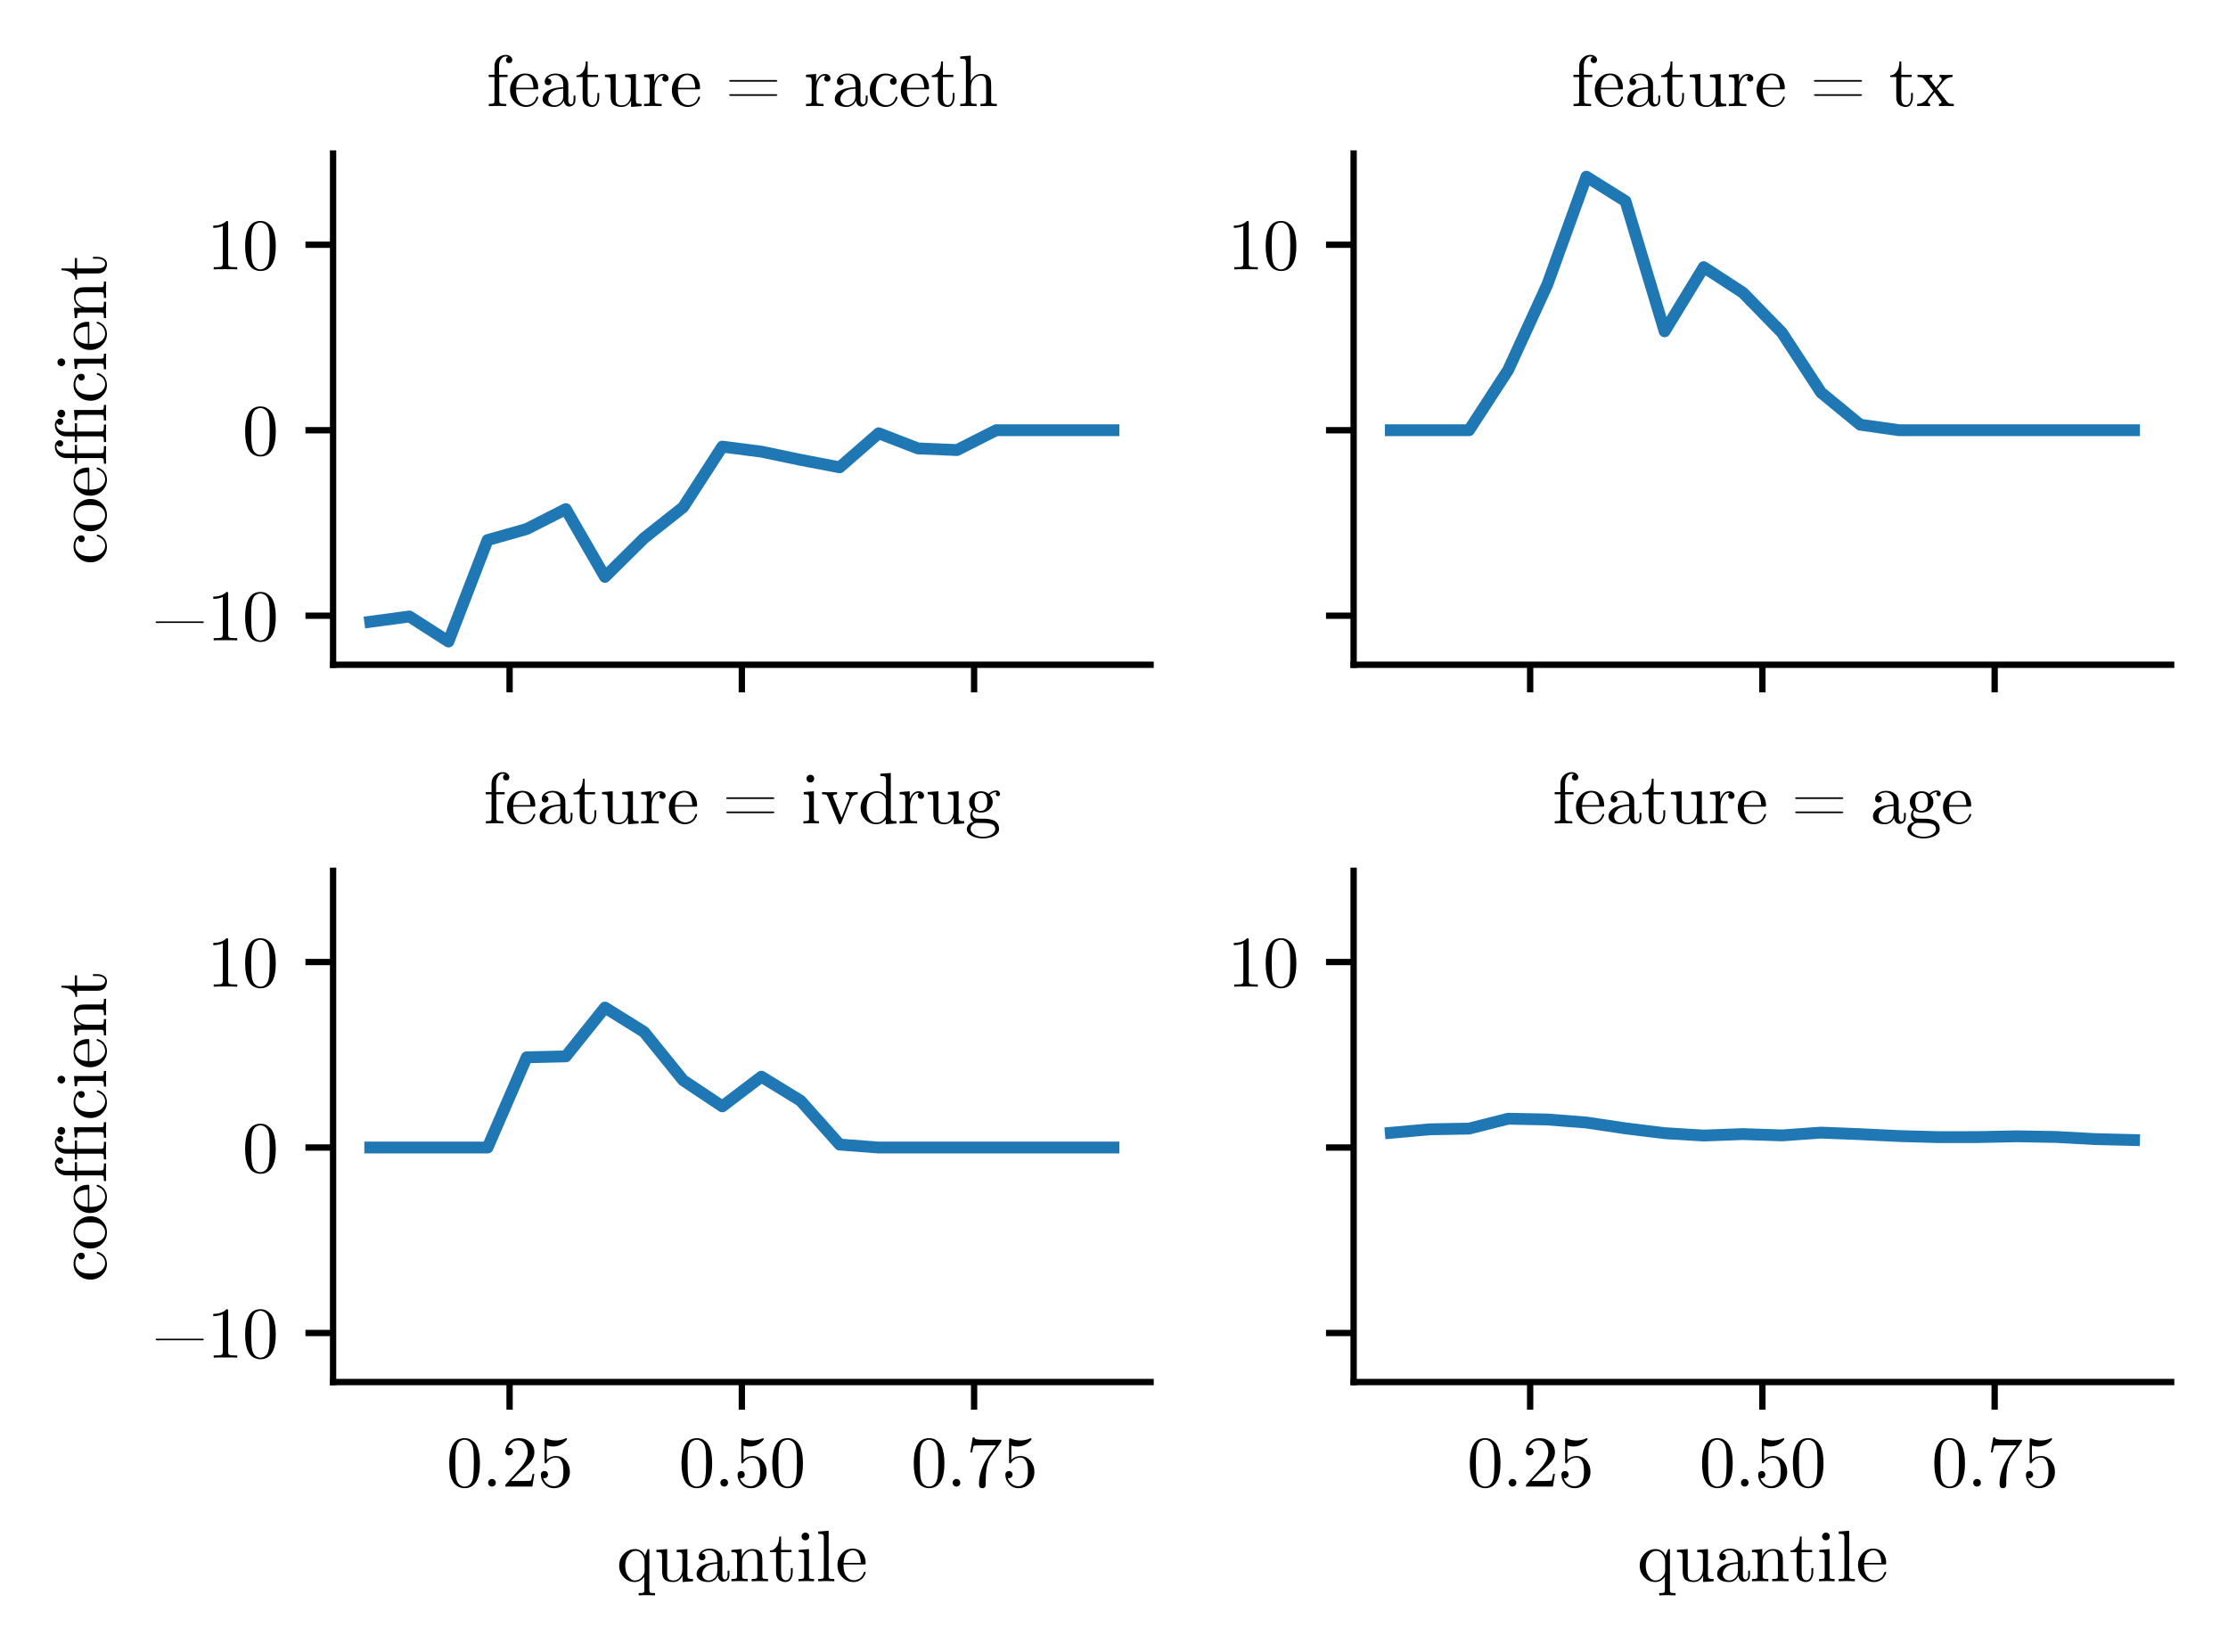 <?xml version="1.0" encoding="utf-8" standalone="no"?>
<!DOCTYPE svg PUBLIC "-//W3C//DTD SVG 1.1//EN"
  "http://www.w3.org/Graphics/SVG/1.1/DTD/svg11.dtd">
<svg xmlns:xlink="http://www.w3.org/1999/xlink" width="282.25pt" height="209.298pt" viewBox="0 0 282.25 209.298" xmlns="http://www.w3.org/2000/svg" version="1.1">
 <defs>
  <style type="text/css">*{stroke-linejoin: round; stroke-linecap: butt}</style>
 </defs>
 <g id="figure_1">
  <g id="patch_1">
   <path d="M 0 209.298 
L 282.25 209.298 
L 282.25 0 
L 0 0 
L 0 209.298 
z
" style="fill: none"/>
  </g>
  <g id="axes_1">
   <g id="patch_2">
    <path d="M 42.195 84.227 
L 145.762 84.227 
L 145.762 19.447 
L 42.195 19.447 
L 42.195 84.227 
z
" style="fill: none"/>
   </g>
   <g id="FillBetweenPolyCollection_1"/>
   <g id="matplotlib.axis_1">
    <g id="xtick_1">
     <g id="line2d_1">
      <defs>
       <path id="md7655903cc" d="M 0 0 
L 0 3.5 
" style="stroke: #000000; stroke-width: 0.8"/>
      </defs>
      <g>
       <use xlink:href="#md7655903cc" x="64.556" y="84.227" style="stroke: #000000; stroke-width: 0.8"/>
      </g>
     </g>
    </g>
    <g id="xtick_2">
     <g id="line2d_2">
      <g>
       <use xlink:href="#md7655903cc" x="93.979" y="84.227" style="stroke: #000000; stroke-width: 0.8"/>
      </g>
     </g>
    </g>
    <g id="xtick_3">
     <g id="line2d_3">
      <g>
       <use xlink:href="#md7655903cc" x="123.401" y="84.227" style="stroke: #000000; stroke-width: 0.8"/>
      </g>
     </g>
    </g>
   </g>
   <g id="matplotlib.axis_2">
    <g id="ytick_1">
     <g id="line2d_4">
      <defs>
       <path id="m4dc20c3517" d="M 0 0 
L -3.5 0 
" style="stroke: #000000; stroke-width: 0.8"/>
      </defs>
      <g>
       <use xlink:href="#m4dc20c3517" x="42.195" y="78.014" style="stroke: #000000; stroke-width: 0.8"/>
      </g>
     </g>
     <g id="text_1">
      <!-- −10 -->
      <g transform="translate(19.193 81.138) scale(0.09 -0.09)">
       <defs>
        <path id="CMUSerif-Roman-2212" d="M 365 1594 
Q 365 1670 493 1670 
L 4416 1670 
Q 4422 1670 4451 1670 
Q 4480 1670 4489 1670 
Q 4499 1670 4521 1670 
Q 4544 1670 4553 1664 
Q 4563 1658 4576 1651 
Q 4589 1645 4595 1632 
Q 4602 1619 4602 1600 
Q 4602 1523 4435 1523 
L 4422 1523 
Q 4403 1523 4368 1526 
Q 4333 1530 4314 1530 
L 710 1530 
Q 685 1530 637 1526 
Q 589 1523 563 1523 
L 531 1523 
Q 365 1523 365 1594 
z
" transform="scale(0.016)"/>
        <path id="CMUSerif-Roman-31" d="M 570 3654 
L 570 3853 
Q 1338 3853 1734 4262 
Q 1843 4262 1862 4236 
Q 1882 4211 1882 4096 
L 1882 506 
Q 1882 314 1974 256 
Q 2067 198 2477 198 
L 2682 198 
L 2682 0 
Q 2458 19 1645 19 
Q 832 19 608 0 
L 608 198 
L 813 198 
Q 1216 198 1312 256 
Q 1408 314 1408 506 
L 1408 3821 
Q 1075 3654 570 3654 
z
" transform="scale(0.016)"/>
        <path id="CMUSerif-Roman-30" d="M 250 2048 
Q 250 2989 486 3501 
Q 819 4262 1600 4262 
Q 1766 4262 1939 4217 
Q 2112 4173 2333 4000 
Q 2554 3827 2688 3546 
Q 2944 3002 2944 2048 
Q 2944 1114 2707 602 
Q 2362 -141 1594 -141 
Q 1306 -141 1014 6 
Q 723 154 538 506 
Q 250 1037 250 2048 
z
M 781 2125 
Q 781 1158 851 774 
Q 928 358 1142 179 
Q 1357 0 1594 0 
Q 1850 0 2064 192 
Q 2278 384 2342 800 
Q 2413 1210 2413 2125 
Q 2413 3014 2349 3373 
Q 2266 3789 2042 3955 
Q 1818 4122 1594 4122 
Q 1510 4122 1420 4096 
Q 1331 4070 1203 4000 
Q 1075 3930 976 3750 
Q 877 3571 832 3302 
Q 781 2957 781 2125 
z
" transform="scale(0.016)"/>
       </defs>
       <use xlink:href="#CMUSerif-Roman-2212"/>
       <use xlink:href="#CMUSerif-Roman-31" transform="translate(77.8 0)"/>
       <use xlink:href="#CMUSerif-Roman-30" transform="translate(127.8 0)"/>
      </g>
     </g>
    </g>
    <g id="ytick_2">
     <g id="line2d_5">
      <g>
       <use xlink:href="#m4dc20c3517" x="42.195" y="54.512" style="stroke: #000000; stroke-width: 0.8"/>
      </g>
     </g>
     <g id="text_2">
      <!-- 0 -->
      <g transform="translate(30.695 57.636) scale(0.09 -0.09)">
       <use xlink:href="#CMUSerif-Roman-30"/>
      </g>
     </g>
    </g>
    <g id="ytick_3">
     <g id="line2d_6">
      <g>
       <use xlink:href="#m4dc20c3517" x="42.195" y="31.01" style="stroke: #000000; stroke-width: 0.8"/>
      </g>
     </g>
     <g id="text_3">
      <!-- 10 -->
      <g transform="translate(26.195 34.133) scale(0.09 -0.09)">
       <use xlink:href="#CMUSerif-Roman-31"/>
       <use xlink:href="#CMUSerif-Roman-30" transform="translate(50 0)"/>
      </g>
     </g>
    </g>
    <g id="text_4">
     <!-- coefficient -->
     <g transform="translate(13.447 71.561) rotate(-90) scale(0.09 -0.09)">
      <defs>
       <path id="CMUSerif-Roman-63" d="M 624 352 
Q 218 774 218 1382 
Q 218 1990 618 2428 
Q 1018 2867 1606 2867 
Q 1997 2867 2291 2681 
Q 2586 2496 2586 2182 
Q 2586 2042 2502 1962 
Q 2419 1882 2291 1882 
Q 2157 1882 2077 1965 
Q 1997 2048 1997 2176 
Q 1997 2234 2016 2288 
Q 2035 2342 2105 2403 
Q 2176 2464 2298 2470 
Q 2067 2707 1613 2707 
Q 1286 2707 1017 2400 
Q 749 2093 749 1395 
Q 749 1030 838 761 
Q 928 493 1075 355 
Q 1222 218 1366 154 
Q 1510 90 1651 90 
Q 2278 90 2490 762 
Q 2509 826 2573 826 
Q 2656 826 2656 762 
Q 2656 730 2630 650 
Q 2605 570 2528 442 
Q 2451 314 2339 202 
Q 2227 90 2032 10 
Q 1837 -70 1594 -70 
Q 1030 -70 624 352 
z
" transform="scale(0.016)"/>
       <path id="CMUSerif-Roman-6f" d="M 601 346 
Q 179 762 179 1370 
Q 179 1978 592 2422 
Q 1005 2867 1600 2867 
Q 2182 2867 2598 2425 
Q 3014 1984 3014 1370 
Q 3014 768 2595 349 
Q 2176 -70 1594 -70 
Q 1024 -70 601 346 
z
M 710 1421 
Q 710 800 870 518 
Q 1120 90 1600 90 
Q 1837 90 2035 218 
Q 2234 346 2342 563 
Q 2483 845 2483 1421 
Q 2483 2035 2317 2310 
Q 2067 2726 1594 2726 
Q 1389 2726 1187 2617 
Q 986 2509 864 2298 
Q 710 2016 710 1421 
z
" transform="scale(0.016)"/>
       <path id="CMUSerif-Roman-65" d="M 179 1408 
Q 179 2010 566 2438 
Q 954 2867 1510 2867 
Q 2074 2867 2365 2502 
Q 2656 2138 2656 1613 
Q 2656 1517 2630 1497 
Q 2605 1478 2496 1478 
L 710 1478 
Q 710 826 902 518 
Q 1171 90 1626 90 
Q 1690 90 1763 102 
Q 1837 115 1990 169 
Q 2144 224 2278 371 
Q 2413 518 2490 749 
Q 2509 838 2573 838 
Q 2656 838 2656 762 
Q 2656 704 2595 579 
Q 2534 454 2419 304 
Q 2304 154 2080 42 
Q 1856 -70 1587 -70 
Q 1024 -70 601 355 
Q 179 781 179 1408 
z
M 717 1613 
L 2234 1613 
Q 2234 1747 2211 1897 
Q 2189 2048 2121 2256 
Q 2054 2464 1897 2595 
Q 1741 2726 1510 2726 
Q 1408 2726 1296 2681 
Q 1184 2637 1049 2531 
Q 915 2426 822 2186 
Q 730 1946 717 1613 
z
" transform="scale(0.016)"/>
       <path id="CMUSerif-Roman-66" d="M 211 2560 
L 211 2758 
L 717 2758 
L 717 3494 
Q 717 3968 1024 4240 
Q 1331 4512 1709 4512 
Q 1958 4512 2121 4377 
Q 2285 4243 2285 4064 
Q 2285 3942 2211 3862 
Q 2138 3782 2003 3782 
Q 1875 3782 1801 3862 
Q 1728 3942 1728 4058 
Q 1728 4262 1920 4326 
Q 1824 4371 1709 4371 
Q 1478 4371 1299 4134 
Q 1120 3898 1120 3501 
L 1120 2758 
L 1869 2758 
L 1869 2560 
L 1139 2560 
L 1139 499 
Q 1139 314 1216 256 
Q 1293 198 1626 198 
L 1760 198 
L 1760 0 
Q 1504 19 947 19 
Q 870 19 748 16 
Q 627 13 467 6 
Q 307 0 218 0 
L 218 198 
Q 557 198 637 240 
Q 717 282 717 486 
L 717 2560 
L 211 2560 
z
" transform="scale(0.016)"/>
       <path id="CMUSerif-Roman-69" d="M 211 0 
L 211 198 
Q 550 198 630 240 
Q 710 282 710 486 
L 710 2208 
Q 710 2445 630 2502 
Q 550 2560 237 2560 
L 237 2758 
L 1133 2829 
L 1133 480 
Q 1133 288 1200 243 
Q 1267 198 1581 198 
L 1581 0 
Q 928 19 915 19 
Q 826 19 211 0 
z
M 480 3942 
Q 480 4070 579 4176 
Q 678 4282 819 4282 
Q 960 4282 1059 4186 
Q 1158 4090 1158 3942 
Q 1158 3795 1059 3699 
Q 960 3603 819 3603 
Q 672 3603 576 3705 
Q 480 3808 480 3942 
z
" transform="scale(0.016)"/>
       <path id="CMUSerif-Roman-6e" d="M 205 0 
L 205 198 
Q 544 198 624 240 
Q 704 282 704 486 
L 704 2202 
Q 704 2438 621 2499 
Q 538 2560 205 2560 
L 205 2758 
L 1107 2829 
L 1107 2157 
Q 1408 2829 2054 2829 
Q 2534 2829 2726 2592 
Q 2867 2432 2896 2253 
Q 2925 2074 2925 1613 
L 2925 390 
Q 2931 256 3033 227 
Q 3136 198 3424 198 
L 3424 0 
Q 2771 19 2707 19 
Q 2656 19 1984 0 
L 1984 198 
Q 2323 198 2403 240 
Q 2483 282 2483 486 
L 2483 1978 
Q 2483 2304 2384 2496 
Q 2285 2688 2010 2688 
Q 1677 2688 1411 2409 
Q 1146 2131 1146 1664 
L 1146 486 
Q 1146 282 1226 240 
Q 1306 198 1645 198 
L 1645 0 
Q 992 19 928 19 
Q 877 19 205 0 
z
" transform="scale(0.016)"/>
       <path id="CMUSerif-Roman-74" d="M 122 2560 
L 122 2701 
Q 416 2714 611 2922 
Q 806 3130 873 3386 
Q 941 3642 947 3936 
L 1107 3936 
L 1107 2758 
L 2022 2758 
L 2022 2560 
L 1107 2560 
L 1107 781 
Q 1107 90 1536 90 
Q 1722 90 1843 278 
Q 1965 467 1965 806 
L 1965 1158 
L 2125 1158 
L 2125 794 
Q 2125 448 1965 189 
Q 1805 -70 1491 -70 
Q 1376 -70 1261 -41 
Q 1146 -13 998 64 
Q 851 141 758 329 
Q 666 518 666 794 
L 666 2560 
L 122 2560 
z
" transform="scale(0.016)"/>
      </defs>
      <use xlink:href="#CMUSerif-Roman-63"/>
      <use xlink:href="#CMUSerif-Roman-6f" transform="translate(44.4 0)"/>
      <use xlink:href="#CMUSerif-Roman-65" transform="translate(94.4 0)"/>
      <use xlink:href="#CMUSerif-Roman-66" transform="translate(138.8 0)"/>
      <use xlink:href="#CMUSerif-Roman-66" transform="translate(169.3 0)"/>
      <use xlink:href="#CMUSerif-Roman-69" transform="translate(199.8 0)"/>
      <use xlink:href="#CMUSerif-Roman-63" transform="translate(227.5 0)"/>
      <use xlink:href="#CMUSerif-Roman-69" transform="translate(271.9 0)"/>
      <use xlink:href="#CMUSerif-Roman-65" transform="translate(299.6 0)"/>
      <use xlink:href="#CMUSerif-Roman-6e" transform="translate(344 0)"/>
      <use xlink:href="#CMUSerif-Roman-74" transform="translate(399.5 0)"/>
     </g>
    </g>
   </g>
   <g id="line2d_7">
    <path d="M 46.902 78.779 
L 51.858 78.11 
L 56.813 81.282 
L 61.769 68.431 
L 66.724 67.026 
L 71.679 64.503 
L 76.635 73.092 
L 81.59 68.186 
L 86.546 64.265 
L 91.501 56.59 
L 96.456 57.226 
L 101.412 58.262 
L 106.367 59.212 
L 111.322 54.897 
L 116.278 56.814 
L 121.233 57.026 
L 126.189 54.512 
L 131.144 54.512 
L 136.099 54.512 
L 141.055 54.512 
" clip-path="url(#pe1aa6472c2)" style="fill: none; stroke: #1f77b4; stroke-width: 1.5; stroke-linecap: square"/>
   </g>
   <g id="patch_3">
    <path d="M 42.195 84.227 
L 42.195 19.447 
" style="fill: none; stroke: #000000; stroke-width: 0.8; stroke-linejoin: miter; stroke-linecap: square"/>
   </g>
   <g id="patch_4">
    <path d="M 42.195 84.227 
L 145.762 84.227 
" style="fill: none; stroke: #000000; stroke-width: 0.8; stroke-linejoin: miter; stroke-linecap: square"/>
   </g>
   <g id="text_5">
    <!-- feature = raceth -->
    <g transform="translate(61.61 13.447) scale(0.09 -0.09)">
     <defs>
      <path id="CMUSerif-Roman-61" d="M 269 608 
Q 269 1152 909 1440 
Q 1293 1626 2086 1670 
L 2086 1907 
Q 2086 2304 1878 2515 
Q 1670 2726 1408 2726 
Q 941 2726 717 2432 
Q 909 2426 976 2330 
Q 1043 2234 1043 2138 
Q 1043 2010 963 1926 
Q 883 1843 749 1843 
Q 621 1843 537 1923 
Q 454 2003 454 2144 
Q 454 2458 736 2662 
Q 1018 2867 1421 2867 
Q 1946 2867 2298 2515 
Q 2406 2406 2460 2265 
Q 2515 2125 2521 2032 
Q 2528 1939 2528 1760 
L 2528 480 
Q 2528 442 2541 381 
Q 2554 320 2611 240 
Q 2669 160 2765 160 
Q 2995 160 2995 570 
L 2995 928 
L 3155 928 
L 3155 570 
Q 3155 230 2976 96 
Q 2797 -38 2630 -38 
Q 2419 -38 2284 118 
Q 2150 275 2131 486 
Q 2035 243 1814 86 
Q 1594 -70 1293 -70 
Q 1062 -70 844 -12 
Q 627 45 448 205 
Q 269 365 269 608 
z
M 762 614 
Q 762 378 931 224 
Q 1101 70 1338 70 
Q 1606 70 1846 278 
Q 2086 486 2086 896 
L 2086 1536 
Q 1376 1510 1069 1228 
Q 762 947 762 614 
z
" transform="scale(0.016)"/>
      <path id="CMUSerif-Roman-75" d="M 205 2560 
L 205 2758 
L 1146 2829 
L 1146 704 
Q 1146 550 1158 460 
Q 1171 371 1222 268 
Q 1274 166 1395 118 
Q 1517 70 1709 70 
Q 2054 70 2268 355 
Q 2483 640 2483 1062 
L 2483 2202 
Q 2483 2438 2400 2499 
Q 2317 2560 1984 2560 
L 1984 2758 
L 2925 2829 
L 2925 557 
Q 2925 320 3008 259 
Q 3091 198 3424 198 
L 3424 0 
L 2502 -70 
L 2502 506 
Q 2234 -70 1677 -70 
Q 1395 -70 1203 0 
Q 1011 70 915 160 
Q 819 250 768 422 
Q 717 595 710 700 
Q 704 806 704 1011 
L 704 1971 
Q 704 2406 640 2483 
Q 576 2560 205 2560 
z
" transform="scale(0.016)"/>
      <path id="CMUSerif-Roman-72" d="M 179 0 
L 179 198 
Q 518 198 598 240 
Q 678 282 678 486 
L 678 2202 
Q 678 2438 595 2499 
Q 512 2560 179 2560 
L 179 2758 
L 1069 2829 
L 1069 2125 
Q 1158 2400 1350 2614 
Q 1542 2829 1856 2829 
Q 2061 2829 2195 2713 
Q 2330 2598 2330 2438 
Q 2330 2298 2243 2227 
Q 2157 2157 2054 2157 
Q 1939 2157 1859 2230 
Q 1779 2304 1779 2432 
Q 1779 2509 1814 2569 
Q 1850 2630 1878 2652 
Q 1907 2675 1926 2682 
Q 1914 2688 1856 2688 
Q 1504 2688 1302 2336 
Q 1101 1984 1101 1485 
L 1101 499 
Q 1101 314 1177 256 
Q 1254 198 1587 198 
L 1722 198 
L 1722 0 
Q 1466 19 909 19 
Q 832 19 710 16 
Q 589 13 429 6 
Q 269 0 179 0 
z
" transform="scale(0.016)"/>
      <path id="CMUSerif-Roman-20" transform="scale(0.016)"/>
      <path id="CMUSerif-Roman-3d" d="M 365 973 
Q 371 1050 493 1050 
L 4416 1050 
Q 4602 1050 4602 979 
Q 4602 902 4429 902 
L 538 902 
Q 365 902 365 973 
z
M 365 2221 
Q 365 2298 499 2298 
L 4410 2298 
Q 4602 2298 4602 2221 
Q 4602 2150 4442 2150 
L 493 2150 
Q 365 2150 365 2221 
z
" transform="scale(0.016)"/>
      <path id="CMUSerif-Roman-68" d="M 205 0 
L 205 198 
Q 544 198 624 240 
Q 704 282 704 486 
L 704 3814 
Q 704 4051 621 4112 
Q 538 4173 205 4173 
L 205 4371 
L 1126 4442 
L 1126 2214 
L 1133 2214 
Q 1235 2445 1465 2637 
Q 1696 2829 2054 2829 
Q 2534 2829 2726 2592 
Q 2867 2432 2896 2253 
Q 2925 2074 2925 1613 
L 2925 390 
Q 2931 256 3033 227 
Q 3136 198 3424 198 
L 3424 0 
Q 2771 19 2707 19 
Q 2656 19 1984 0 
L 1984 198 
Q 2323 198 2403 240 
Q 2483 282 2483 486 
L 2483 1978 
Q 2483 2304 2384 2496 
Q 2285 2688 2010 2688 
Q 1677 2688 1411 2409 
Q 1146 2131 1146 1664 
L 1146 486 
Q 1146 282 1226 240 
Q 1306 198 1645 198 
L 1645 0 
Q 992 19 928 19 
Q 877 19 205 0 
z
" transform="scale(0.016)"/>
     </defs>
     <use xlink:href="#CMUSerif-Roman-66"/>
     <use xlink:href="#CMUSerif-Roman-65" transform="translate(30.5 0)"/>
     <use xlink:href="#CMUSerif-Roman-61" transform="translate(74.9 0)"/>
     <use xlink:href="#CMUSerif-Roman-74" transform="translate(124.9 0)"/>
     <use xlink:href="#CMUSerif-Roman-75" transform="translate(163.7 0)"/>
     <use xlink:href="#CMUSerif-Roman-72" transform="translate(219.2 0)"/>
     <use xlink:href="#CMUSerif-Roman-65" transform="translate(258.3 0)"/>
     <use xlink:href="#CMUSerif-Roman-20" transform="translate(302.7 0)"/>
     <use xlink:href="#CMUSerif-Roman-3d" transform="translate(336 0)"/>
     <use xlink:href="#CMUSerif-Roman-20" transform="translate(413.8 0)"/>
     <use xlink:href="#CMUSerif-Roman-72" transform="translate(447.1 0)"/>
     <use xlink:href="#CMUSerif-Roman-61" transform="translate(486.2 0)"/>
     <use xlink:href="#CMUSerif-Roman-63" transform="translate(536.2 0)"/>
     <use xlink:href="#CMUSerif-Roman-65" transform="translate(580.6 0)"/>
     <use xlink:href="#CMUSerif-Roman-74" transform="translate(625 0)"/>
     <use xlink:href="#CMUSerif-Roman-68" transform="translate(663.8 0)"/>
    </g>
   </g>
  </g>
  <g id="axes_2">
   <g id="patch_5">
    <path d="M 171.482 84.227 
L 275.05 84.227 
L 275.05 19.447 
L 171.482 19.447 
L 171.482 84.227 
z
" style="fill: none"/>
   </g>
   <g id="FillBetweenPolyCollection_2"/>
   <g id="matplotlib.axis_3">
    <g id="xtick_4">
     <g id="line2d_8">
      <g>
       <use xlink:href="#md7655903cc" x="193.844" y="84.227" style="stroke: #000000; stroke-width: 0.8"/>
      </g>
     </g>
    </g>
    <g id="xtick_5">
     <g id="line2d_9">
      <g>
       <use xlink:href="#md7655903cc" x="223.266" y="84.227" style="stroke: #000000; stroke-width: 0.8"/>
      </g>
     </g>
    </g>
    <g id="xtick_6">
     <g id="line2d_10">
      <g>
       <use xlink:href="#md7655903cc" x="252.689" y="84.227" style="stroke: #000000; stroke-width: 0.8"/>
      </g>
     </g>
    </g>
   </g>
   <g id="matplotlib.axis_4">
    <g id="ytick_4">
     <g id="line2d_11">
      <g>
       <use xlink:href="#m4dc20c3517" x="171.482" y="78.014" style="stroke: #000000; stroke-width: 0.8"/>
      </g>
     </g>
    </g>
    <g id="ytick_5">
     <g id="line2d_12">
      <g>
       <use xlink:href="#m4dc20c3517" x="171.482" y="54.512" style="stroke: #000000; stroke-width: 0.8"/>
      </g>
     </g>
    </g>
    <g id="ytick_6">
     <g id="line2d_13">
      <g>
       <use xlink:href="#m4dc20c3517" x="171.482" y="31.01" style="stroke: #000000; stroke-width: 0.8"/>
      </g>
     </g>
     <g id="text_6">
      <!-- 10 -->
      <g transform="translate(155.482 34.133) scale(0.09 -0.09)">
       <use xlink:href="#CMUSerif-Roman-31"/>
       <use xlink:href="#CMUSerif-Roman-30" transform="translate(50 0)"/>
      </g>
     </g>
    </g>
   </g>
   <g id="line2d_14">
    <path d="M 176.19 54.512 
L 181.145 54.512 
L 186.101 54.512 
L 191.056 46.887 
L 196.011 36.078 
L 200.967 22.391 
L 205.922 25.491 
L 210.878 41.979 
L 215.833 33.85 
L 220.788 37.076 
L 225.744 42.155 
L 230.699 49.735 
L 235.655 53.81 
L 240.61 54.512 
L 245.565 54.512 
L 250.521 54.512 
L 255.476 54.512 
L 260.431 54.512 
L 265.387 54.512 
L 270.342 54.512 
" clip-path="url(#pd978c20bef)" style="fill: none; stroke: #1f77b4; stroke-width: 1.5; stroke-linecap: square"/>
   </g>
   <g id="patch_6">
    <path d="M 171.482 84.227 
L 171.482 19.447 
" style="fill: none; stroke: #000000; stroke-width: 0.8; stroke-linejoin: miter; stroke-linecap: square"/>
   </g>
   <g id="patch_7">
    <path d="M 171.482 84.227 
L 275.05 84.227 
" style="fill: none; stroke: #000000; stroke-width: 0.8; stroke-linejoin: miter; stroke-linecap: square"/>
   </g>
   <g id="text_7">
    <!-- feature = tx -->
    <g transform="translate(199.029 13.447) scale(0.09 -0.09)">
     <defs>
      <path id="CMUSerif-Roman-78" d="M 77 0 
L 77 198 
Q 576 198 896 582 
Q 896 582 1498 1344 
L 864 2170 
Q 640 2458 541 2509 
Q 442 2560 109 2560 
L 109 2758 
Q 371 2739 717 2739 
Q 909 2739 1408 2758 
L 1408 2560 
Q 1184 2547 1184 2400 
Q 1184 2349 1242 2285 
L 1741 1638 
L 2138 2138 
Q 2234 2253 2234 2362 
Q 2234 2541 2048 2560 
L 2048 2758 
Q 2298 2739 2662 2739 
Q 2938 2739 3187 2758 
L 3187 2560 
Q 2701 2547 2426 2227 
Q 2304 2093 1837 1504 
L 2694 397 
Q 2797 262 2912 230 
Q 3027 198 3302 198 
L 3302 0 
Q 3014 19 2688 19 
Q 2573 19 1997 0 
L 1997 198 
Q 2112 205 2169 256 
Q 2227 307 2227 358 
Q 2227 384 2093 570 
L 1606 1210 
Q 1120 634 1056 499 
Q 1030 442 1030 397 
Q 1030 224 1216 198 
L 1216 0 
Q 755 19 608 19 
Q 326 19 77 0 
z
" transform="scale(0.016)"/>
     </defs>
     <use xlink:href="#CMUSerif-Roman-66"/>
     <use xlink:href="#CMUSerif-Roman-65" transform="translate(30.5 0)"/>
     <use xlink:href="#CMUSerif-Roman-61" transform="translate(74.9 0)"/>
     <use xlink:href="#CMUSerif-Roman-74" transform="translate(124.9 0)"/>
     <use xlink:href="#CMUSerif-Roman-75" transform="translate(163.7 0)"/>
     <use xlink:href="#CMUSerif-Roman-72" transform="translate(219.2 0)"/>
     <use xlink:href="#CMUSerif-Roman-65" transform="translate(258.3 0)"/>
     <use xlink:href="#CMUSerif-Roman-20" transform="translate(302.7 0)"/>
     <use xlink:href="#CMUSerif-Roman-3d" transform="translate(336 0)"/>
     <use xlink:href="#CMUSerif-Roman-20" transform="translate(413.8 0)"/>
     <use xlink:href="#CMUSerif-Roman-74" transform="translate(447.1 0)"/>
     <use xlink:href="#CMUSerif-Roman-78" transform="translate(485.9 0)"/>
    </g>
   </g>
  </g>
  <g id="axes_3">
   <g id="patch_8">
    <path d="M 42.195 175.112 
L 145.762 175.112 
L 145.762 110.332 
L 42.195 110.332 
L 42.195 175.112 
z
" style="fill: none"/>
   </g>
   <g id="FillBetweenPolyCollection_3"/>
   <g id="matplotlib.axis_5">
    <g id="xtick_7">
     <g id="line2d_15">
      <g>
       <use xlink:href="#md7655903cc" x="64.556" y="175.112" style="stroke: #000000; stroke-width: 0.8"/>
      </g>
     </g>
     <g id="text_8">
      <!-- 0.25 -->
      <g transform="translate(56.555 188.358) scale(0.09 -0.09)">
       <defs>
        <path id="CMUSerif-Roman-2e" d="M 640 102 
Q 544 205 544 339 
Q 544 474 640 573 
Q 736 672 883 672 
Q 1024 672 1120 579 
Q 1216 486 1216 339 
Q 1216 192 1113 96 
Q 1011 0 883 0 
Q 736 0 640 102 
z
" transform="scale(0.016)"/>
        <path id="CMUSerif-Roman-32" d="M 320 0 
Q 320 115 329 150 
Q 339 186 390 237 
L 1619 1606 
Q 2291 2362 2291 3021 
Q 2291 3450 2067 3757 
Q 1843 4064 1434 4064 
Q 1152 4064 915 3891 
Q 678 3718 570 3411 
Q 589 3418 653 3418 
Q 813 3418 902 3318 
Q 992 3219 992 3085 
Q 992 2912 880 2829 
Q 768 2746 659 2746 
Q 614 2746 556 2755 
Q 499 2765 409 2854 
Q 320 2944 320 3104 
Q 320 3552 659 3907 
Q 998 4262 1517 4262 
Q 2106 4262 2490 3913 
Q 2874 3565 2874 3021 
Q 2874 2829 2816 2656 
Q 2758 2483 2681 2348 
Q 2605 2214 2400 2000 
Q 2195 1786 2028 1632 
Q 1862 1478 1491 1152 
L 813 493 
L 1965 493 
Q 2528 493 2573 544 
Q 2637 634 2714 1114 
L 2874 1114 
L 2694 0 
L 320 0 
z
" transform="scale(0.016)"/>
        <path id="CMUSerif-Roman-35" d="M 320 1030 
Q 320 1222 422 1296 
Q 525 1370 634 1370 
Q 781 1370 867 1277 
Q 954 1184 954 1056 
Q 954 928 867 835 
Q 781 742 634 742 
Q 563 742 525 755 
Q 608 461 867 249 
Q 1126 38 1466 38 
Q 1894 38 2150 454 
Q 2304 723 2304 1331 
Q 2304 1869 2189 2138 
Q 2010 2547 1645 2547 
Q 1126 2547 819 2099 
Q 781 2042 736 2042 
Q 672 2042 659 2077 
Q 646 2112 646 2208 
L 646 4102 
Q 646 4256 710 4256 
Q 736 4256 787 4237 
Q 1190 4058 1638 4058 
Q 2099 4058 2509 4243 
Q 2541 4262 2560 4262 
Q 2624 4262 2624 4192 
Q 2624 4166 2573 4092 
Q 2522 4019 2413 3923 
Q 2304 3827 2163 3737 
Q 2022 3648 1817 3587 
Q 1613 3526 1389 3526 
Q 1120 3526 845 3610 
L 845 2362 
Q 1178 2688 1658 2688 
Q 2170 2688 2522 2275 
Q 2874 1862 2874 1286 
Q 2874 685 2458 272 
Q 2042 -141 1478 -141 
Q 966 -141 643 224 
Q 320 589 320 1030 
z
" transform="scale(0.016)"/>
       </defs>
       <use xlink:href="#CMUSerif-Roman-30"/>
       <use xlink:href="#CMUSerif-Roman-2e" transform="translate(50 0)"/>
       <use xlink:href="#CMUSerif-Roman-32" transform="translate(77.8 0)"/>
       <use xlink:href="#CMUSerif-Roman-35" transform="translate(127.8 0)"/>
      </g>
     </g>
    </g>
    <g id="xtick_8">
     <g id="line2d_16">
      <g>
       <use xlink:href="#md7655903cc" x="93.979" y="175.112" style="stroke: #000000; stroke-width: 0.8"/>
      </g>
     </g>
     <g id="text_9">
      <!-- 0.50 -->
      <g transform="translate(85.978 188.358) scale(0.09 -0.09)">
       <use xlink:href="#CMUSerif-Roman-30"/>
       <use xlink:href="#CMUSerif-Roman-2e" transform="translate(50 0)"/>
       <use xlink:href="#CMUSerif-Roman-35" transform="translate(77.8 0)"/>
       <use xlink:href="#CMUSerif-Roman-30" transform="translate(127.8 0)"/>
      </g>
     </g>
    </g>
    <g id="xtick_9">
     <g id="line2d_17">
      <g>
       <use xlink:href="#md7655903cc" x="123.401" y="175.112" style="stroke: #000000; stroke-width: 0.8"/>
      </g>
     </g>
     <g id="text_10">
      <!-- 0.75 -->
      <g transform="translate(115.4 188.358) scale(0.09 -0.09)">
       <defs>
        <path id="CMUSerif-Roman-37" d="M 358 3008 
L 570 4326 
L 730 4326 
Q 749 4250 781 4214 
Q 813 4179 995 4150 
Q 1178 4122 1549 4122 
L 3104 4122 
Q 3104 3974 3046 3898 
L 2182 2682 
Q 1907 2298 1786 1587 
Q 1715 1114 1715 538 
L 1715 211 
Q 1715 -141 1420 -141 
Q 1126 -141 1126 211 
Q 1126 1434 1914 2618 
Q 1997 2739 2307 3174 
Q 2618 3610 2630 3629 
L 1306 3629 
Q 723 3629 678 3590 
Q 614 3533 518 3008 
L 358 3008 
z
" transform="scale(0.016)"/>
       </defs>
       <use xlink:href="#CMUSerif-Roman-30"/>
       <use xlink:href="#CMUSerif-Roman-2e" transform="translate(50 0)"/>
       <use xlink:href="#CMUSerif-Roman-37" transform="translate(77.8 0)"/>
       <use xlink:href="#CMUSerif-Roman-35" transform="translate(127.8 0)"/>
      </g>
     </g>
    </g>
    <g id="text_11">
     <!-- quantile -->
     <g transform="translate(78.125 200.351) scale(0.09 -0.09)">
      <defs>
       <path id="CMUSerif-Roman-71" d="M 218 1376 
Q 218 1990 640 2409 
Q 1062 2829 1632 2829 
Q 1869 2829 2064 2713 
Q 2259 2598 2345 2483 
Q 2432 2368 2490 2246 
L 2733 2829 
L 2874 2829 
L 2874 -755 
Q 2874 -960 2954 -1001 
Q 3034 -1043 3373 -1043 
L 3373 -1242 
Q 2701 -1222 2650 -1222 
Q 2586 -1222 1933 -1242 
L 1933 -1043 
Q 2272 -1043 2352 -1001 
Q 2432 -960 2432 -755 
L 2432 390 
Q 2080 -70 1581 -70 
Q 1024 -70 621 355 
Q 218 781 218 1376 
z
M 749 1376 
Q 749 826 1001 448 
Q 1254 70 1606 70 
Q 1952 70 2195 333 
Q 2451 614 2451 870 
L 2451 1773 
Q 2451 2074 2236 2371 
Q 2022 2669 1670 2669 
Q 1306 2669 1027 2301 
Q 749 1933 749 1376 
z
" transform="scale(0.016)"/>
       <path id="CMUSerif-Roman-6c" d="M 211 0 
L 211 198 
Q 550 198 630 240 
Q 710 282 710 486 
L 710 3814 
Q 710 4051 627 4112 
Q 544 4173 211 4173 
L 211 4371 
L 1133 4442 
L 1133 486 
Q 1133 282 1213 240 
Q 1293 198 1632 198 
L 1632 0 
Q 1555 0 1392 6 
Q 1229 13 1110 16 
Q 992 19 922 19 
Q 845 19 211 0 
z
" transform="scale(0.016)"/>
      </defs>
      <use xlink:href="#CMUSerif-Roman-71"/>
      <use xlink:href="#CMUSerif-Roman-75" transform="translate(52.7 0)"/>
      <use xlink:href="#CMUSerif-Roman-61" transform="translate(108.2 0)"/>
      <use xlink:href="#CMUSerif-Roman-6e" transform="translate(158.2 0)"/>
      <use xlink:href="#CMUSerif-Roman-74" transform="translate(213.7 0)"/>
      <use xlink:href="#CMUSerif-Roman-69" transform="translate(252.5 0)"/>
      <use xlink:href="#CMUSerif-Roman-6c" transform="translate(280.2 0)"/>
      <use xlink:href="#CMUSerif-Roman-65" transform="translate(307.9 0)"/>
     </g>
    </g>
   </g>
   <g id="matplotlib.axis_6">
    <g id="ytick_7">
     <g id="line2d_18">
      <g>
       <use xlink:href="#m4dc20c3517" x="42.195" y="168.899" style="stroke: #000000; stroke-width: 0.8"/>
      </g>
     </g>
     <g id="text_12">
      <!-- −10 -->
      <g transform="translate(19.193 172.023) scale(0.09 -0.09)">
       <use xlink:href="#CMUSerif-Roman-2212"/>
       <use xlink:href="#CMUSerif-Roman-31" transform="translate(77.8 0)"/>
       <use xlink:href="#CMUSerif-Roman-30" transform="translate(127.8 0)"/>
      </g>
     </g>
    </g>
    <g id="ytick_8">
     <g id="line2d_19">
      <g>
       <use xlink:href="#m4dc20c3517" x="42.195" y="145.397" style="stroke: #000000; stroke-width: 0.8"/>
      </g>
     </g>
     <g id="text_13">
      <!-- 0 -->
      <g transform="translate(30.695 148.521) scale(0.09 -0.09)">
       <use xlink:href="#CMUSerif-Roman-30"/>
      </g>
     </g>
    </g>
    <g id="ytick_9">
     <g id="line2d_20">
      <g>
       <use xlink:href="#m4dc20c3517" x="42.195" y="121.895" style="stroke: #000000; stroke-width: 0.8"/>
      </g>
     </g>
     <g id="text_14">
      <!-- 10 -->
      <g transform="translate(26.195 125.018) scale(0.09 -0.09)">
       <use xlink:href="#CMUSerif-Roman-31"/>
       <use xlink:href="#CMUSerif-Roman-30" transform="translate(50 0)"/>
      </g>
     </g>
    </g>
    <g id="text_15">
     <!-- coefficient -->
     <g transform="translate(13.447 162.446) rotate(-90) scale(0.09 -0.09)">
      <use xlink:href="#CMUSerif-Roman-63"/>
      <use xlink:href="#CMUSerif-Roman-6f" transform="translate(44.4 0)"/>
      <use xlink:href="#CMUSerif-Roman-65" transform="translate(94.4 0)"/>
      <use xlink:href="#CMUSerif-Roman-66" transform="translate(138.8 0)"/>
      <use xlink:href="#CMUSerif-Roman-66" transform="translate(169.3 0)"/>
      <use xlink:href="#CMUSerif-Roman-69" transform="translate(199.8 0)"/>
      <use xlink:href="#CMUSerif-Roman-63" transform="translate(227.5 0)"/>
      <use xlink:href="#CMUSerif-Roman-69" transform="translate(271.9 0)"/>
      <use xlink:href="#CMUSerif-Roman-65" transform="translate(299.6 0)"/>
      <use xlink:href="#CMUSerif-Roman-6e" transform="translate(344 0)"/>
      <use xlink:href="#CMUSerif-Roman-74" transform="translate(399.5 0)"/>
     </g>
    </g>
   </g>
   <g id="line2d_21">
    <path d="M 46.902 145.397 
L 51.858 145.397 
L 56.813 145.397 
L 61.769 145.397 
L 66.724 133.966 
L 71.679 133.848 
L 76.635 127.666 
L 81.59 130.752 
L 86.546 136.877 
L 91.501 140.182 
L 96.456 136.422 
L 101.412 139.462 
L 106.367 145.021 
L 111.322 145.397 
L 116.278 145.397 
L 121.233 145.397 
L 126.189 145.397 
L 131.144 145.397 
L 136.099 145.397 
L 141.055 145.397 
" clip-path="url(#pfa2a835252)" style="fill: none; stroke: #1f77b4; stroke-width: 1.5; stroke-linecap: square"/>
   </g>
   <g id="patch_9">
    <path d="M 42.195 175.112 
L 42.195 110.332 
" style="fill: none; stroke: #000000; stroke-width: 0.8; stroke-linejoin: miter; stroke-linecap: square"/>
   </g>
   <g id="patch_10">
    <path d="M 42.195 175.112 
L 145.762 175.112 
" style="fill: none; stroke: #000000; stroke-width: 0.8; stroke-linejoin: miter; stroke-linecap: square"/>
   </g>
   <g id="text_16">
    <!-- feature = ivdrug -->
    <g transform="translate(61.237 104.332) scale(0.09 -0.09)">
     <defs>
      <path id="CMUSerif-Roman-76" d="M 122 2560 
L 122 2758 
Q 410 2739 742 2739 
Q 864 2739 1440 2758 
L 1440 2560 
Q 1075 2560 1075 2394 
Q 1075 2368 1114 2285 
L 1830 499 
L 2483 2131 
Q 2522 2240 2522 2285 
Q 2522 2394 2448 2474 
Q 2374 2554 2214 2560 
L 2214 2758 
Q 2541 2739 2771 2739 
Q 3034 2739 3251 2758 
L 3251 2560 
Q 3059 2560 2924 2473 
Q 2790 2387 2748 2313 
Q 2707 2240 2662 2131 
L 1824 51 
Q 1773 -70 1690 -70 
Q 1632 -70 1609 -48 
Q 1587 -26 1555 51 
L 634 2323 
Q 570 2483 490 2521 
Q 410 2560 122 2560 
z
" transform="scale(0.016)"/>
      <path id="CMUSerif-Roman-64" d="M 218 1376 
Q 218 1984 643 2406 
Q 1069 2829 1645 2829 
Q 2131 2829 2451 2432 
L 2451 3814 
Q 2451 4051 2368 4112 
Q 2285 4173 1952 4173 
L 1952 4371 
L 2874 4442 
L 2874 557 
Q 2874 320 2957 259 
Q 3040 198 3373 198 
L 3373 0 
L 2432 -70 
L 2432 352 
Q 2099 -70 1574 -70 
Q 1024 -70 621 352 
Q 218 774 218 1376 
z
M 749 1370 
Q 749 774 934 480 
Q 1190 70 1606 70 
Q 2080 70 2362 518 
Q 2432 627 2432 755 
L 2432 2067 
Q 2432 2195 2362 2304 
Q 2099 2688 1670 2688 
Q 1222 2688 947 2278 
Q 749 1971 749 1370 
z
" transform="scale(0.016)"/>
      <path id="CMUSerif-Roman-67" d="M 179 -506 
Q 179 -301 336 -121 
Q 493 58 768 134 
Q 486 314 486 704 
Q 486 1005 685 1235 
Q 384 1485 384 1894 
Q 384 2272 685 2550 
Q 986 2829 1421 2829 
Q 1805 2829 2099 2598 
Q 2406 2899 2778 2899 
Q 2944 2899 3024 2796 
Q 3104 2694 3104 2586 
Q 3104 2490 3043 2442 
Q 2982 2394 2918 2394 
Q 2842 2394 2787 2445 
Q 2733 2496 2733 2579 
Q 2733 2714 2835 2752 
Q 2816 2758 2771 2758 
Q 2458 2758 2195 2509 
Q 2458 2266 2458 1888 
Q 2458 1510 2157 1232 
Q 1856 954 1421 954 
Q 1062 954 787 1152 
Q 678 1024 678 851 
Q 678 691 774 566 
Q 870 442 1018 422 
Q 1062 416 1498 416 
Q 1754 416 1894 409 
Q 2035 403 2236 361 
Q 2438 320 2598 237 
Q 3014 6 3014 -493 
Q 3014 -858 2595 -1088 
Q 2176 -1318 1594 -1318 
Q 1005 -1318 592 -1084 
Q 179 -851 179 -506 
z
M 512 -506 
Q 512 -768 822 -969 
Q 1133 -1171 1600 -1171 
Q 2061 -1171 2371 -972 
Q 2682 -774 2682 -506 
Q 2682 -314 2573 -192 
Q 2464 -70 2240 -22 
Q 2016 26 1859 35 
Q 1702 45 1414 45 
L 1037 45 
Q 819 32 665 -128 
Q 512 -288 512 -506 
z
M 864 1888 
Q 864 1101 1421 1101 
Q 1702 1101 1875 1357 
Q 1978 1530 1978 1894 
Q 1978 2682 1421 2682 
Q 1139 2682 966 2426 
Q 864 2253 864 1888 
z
" transform="scale(0.016)"/>
     </defs>
     <use xlink:href="#CMUSerif-Roman-66"/>
     <use xlink:href="#CMUSerif-Roman-65" transform="translate(30.5 0)"/>
     <use xlink:href="#CMUSerif-Roman-61" transform="translate(74.9 0)"/>
     <use xlink:href="#CMUSerif-Roman-74" transform="translate(124.9 0)"/>
     <use xlink:href="#CMUSerif-Roman-75" transform="translate(163.7 0)"/>
     <use xlink:href="#CMUSerif-Roman-72" transform="translate(219.2 0)"/>
     <use xlink:href="#CMUSerif-Roman-65" transform="translate(258.3 0)"/>
     <use xlink:href="#CMUSerif-Roman-20" transform="translate(302.7 0)"/>
     <use xlink:href="#CMUSerif-Roman-3d" transform="translate(336 0)"/>
     <use xlink:href="#CMUSerif-Roman-20" transform="translate(413.8 0)"/>
     <use xlink:href="#CMUSerif-Roman-69" transform="translate(447.1 0)"/>
     <use xlink:href="#CMUSerif-Roman-76" transform="translate(474.8 0)"/>
     <use xlink:href="#CMUSerif-Roman-64" transform="translate(527.5 0)"/>
     <use xlink:href="#CMUSerif-Roman-72" transform="translate(583 0)"/>
     <use xlink:href="#CMUSerif-Roman-75" transform="translate(622.1 0)"/>
     <use xlink:href="#CMUSerif-Roman-67" transform="translate(677.6 0)"/>
    </g>
   </g>
  </g>
  <g id="axes_4">
   <g id="patch_11">
    <path d="M 171.482 175.112 
L 275.05 175.112 
L 275.05 110.332 
L 171.482 110.332 
L 171.482 175.112 
z
" style="fill: none"/>
   </g>
   <g id="FillBetweenPolyCollection_4"/>
   <g id="matplotlib.axis_7">
    <g id="xtick_10">
     <g id="line2d_22">
      <g>
       <use xlink:href="#md7655903cc" x="193.844" y="175.112" style="stroke: #000000; stroke-width: 0.8"/>
      </g>
     </g>
     <g id="text_17">
      <!-- 0.25 -->
      <g transform="translate(185.843 188.358) scale(0.09 -0.09)">
       <use xlink:href="#CMUSerif-Roman-30"/>
       <use xlink:href="#CMUSerif-Roman-2e" transform="translate(50 0)"/>
       <use xlink:href="#CMUSerif-Roman-32" transform="translate(77.8 0)"/>
       <use xlink:href="#CMUSerif-Roman-35" transform="translate(127.8 0)"/>
      </g>
     </g>
    </g>
    <g id="xtick_11">
     <g id="line2d_23">
      <g>
       <use xlink:href="#md7655903cc" x="223.266" y="175.112" style="stroke: #000000; stroke-width: 0.8"/>
      </g>
     </g>
     <g id="text_18">
      <!-- 0.50 -->
      <g transform="translate(215.265 188.358) scale(0.09 -0.09)">
       <use xlink:href="#CMUSerif-Roman-30"/>
       <use xlink:href="#CMUSerif-Roman-2e" transform="translate(50 0)"/>
       <use xlink:href="#CMUSerif-Roman-35" transform="translate(77.8 0)"/>
       <use xlink:href="#CMUSerif-Roman-30" transform="translate(127.8 0)"/>
      </g>
     </g>
    </g>
    <g id="xtick_12">
     <g id="line2d_24">
      <g>
       <use xlink:href="#md7655903cc" x="252.689" y="175.112" style="stroke: #000000; stroke-width: 0.8"/>
      </g>
     </g>
     <g id="text_19">
      <!-- 0.75 -->
      <g transform="translate(244.688 188.358) scale(0.09 -0.09)">
       <use xlink:href="#CMUSerif-Roman-30"/>
       <use xlink:href="#CMUSerif-Roman-2e" transform="translate(50 0)"/>
       <use xlink:href="#CMUSerif-Roman-37" transform="translate(77.8 0)"/>
       <use xlink:href="#CMUSerif-Roman-35" transform="translate(127.8 0)"/>
      </g>
     </g>
    </g>
    <g id="text_20">
     <!-- quantile -->
     <g transform="translate(207.412 200.351) scale(0.09 -0.09)">
      <use xlink:href="#CMUSerif-Roman-71"/>
      <use xlink:href="#CMUSerif-Roman-75" transform="translate(52.7 0)"/>
      <use xlink:href="#CMUSerif-Roman-61" transform="translate(108.2 0)"/>
      <use xlink:href="#CMUSerif-Roman-6e" transform="translate(158.2 0)"/>
      <use xlink:href="#CMUSerif-Roman-74" transform="translate(213.7 0)"/>
      <use xlink:href="#CMUSerif-Roman-69" transform="translate(252.5 0)"/>
      <use xlink:href="#CMUSerif-Roman-6c" transform="translate(280.2 0)"/>
      <use xlink:href="#CMUSerif-Roman-65" transform="translate(307.9 0)"/>
     </g>
    </g>
   </g>
   <g id="matplotlib.axis_8">
    <g id="ytick_10">
     <g id="line2d_25">
      <g>
       <use xlink:href="#m4dc20c3517" x="171.482" y="168.899" style="stroke: #000000; stroke-width: 0.8"/>
      </g>
     </g>
    </g>
    <g id="ytick_11">
     <g id="line2d_26">
      <g>
       <use xlink:href="#m4dc20c3517" x="171.482" y="145.397" style="stroke: #000000; stroke-width: 0.8"/>
      </g>
     </g>
    </g>
    <g id="ytick_12">
     <g id="line2d_27">
      <g>
       <use xlink:href="#m4dc20c3517" x="171.482" y="121.895" style="stroke: #000000; stroke-width: 0.8"/>
      </g>
     </g>
     <g id="text_21">
      <!-- 10 -->
      <g transform="translate(155.482 125.018) scale(0.09 -0.09)">
       <use xlink:href="#CMUSerif-Roman-31"/>
       <use xlink:href="#CMUSerif-Roman-30" transform="translate(50 0)"/>
      </g>
     </g>
    </g>
   </g>
   <g id="line2d_28">
    <path d="M 176.19 143.533 
L 181.145 143.089 
L 186.101 142.999 
L 191.056 141.746 
L 196.011 141.845 
L 200.967 142.228 
L 205.922 142.969 
L 210.878 143.578 
L 215.833 143.879 
L 220.788 143.694 
L 225.744 143.861 
L 230.699 143.509 
L 235.655 143.705 
L 240.61 143.944 
L 245.565 144.082 
L 250.521 144.075 
L 255.476 143.974 
L 260.431 144.059 
L 265.387 144.329 
L 270.342 144.449 
" clip-path="url(#paffad622f8)" style="fill: none; stroke: #1f77b4; stroke-width: 1.5; stroke-linecap: square"/>
   </g>
   <g id="patch_12">
    <path d="M 171.482 175.112 
L 171.482 110.332 
" style="fill: none; stroke: #000000; stroke-width: 0.8; stroke-linejoin: miter; stroke-linecap: square"/>
   </g>
   <g id="patch_13">
    <path d="M 171.482 175.112 
L 275.05 175.112 
" style="fill: none; stroke: #000000; stroke-width: 0.8; stroke-linejoin: miter; stroke-linecap: square"/>
   </g>
   <g id="text_22">
    <!-- feature = age -->
    <g transform="translate(196.649 104.332) scale(0.09 -0.09)">
     <use xlink:href="#CMUSerif-Roman-66"/>
     <use xlink:href="#CMUSerif-Roman-65" transform="translate(30.5 0)"/>
     <use xlink:href="#CMUSerif-Roman-61" transform="translate(74.9 0)"/>
     <use xlink:href="#CMUSerif-Roman-74" transform="translate(124.9 0)"/>
     <use xlink:href="#CMUSerif-Roman-75" transform="translate(163.7 0)"/>
     <use xlink:href="#CMUSerif-Roman-72" transform="translate(219.2 0)"/>
     <use xlink:href="#CMUSerif-Roman-65" transform="translate(258.3 0)"/>
     <use xlink:href="#CMUSerif-Roman-20" transform="translate(302.7 0)"/>
     <use xlink:href="#CMUSerif-Roman-3d" transform="translate(336 0)"/>
     <use xlink:href="#CMUSerif-Roman-20" transform="translate(413.8 0)"/>
     <use xlink:href="#CMUSerif-Roman-61" transform="translate(447.1 0)"/>
     <use xlink:href="#CMUSerif-Roman-67" transform="translate(497.1 0)"/>
     <use xlink:href="#CMUSerif-Roman-65" transform="translate(547.1 0)"/>
    </g>
   </g>
  </g>
 </g>
 <defs>
  <clipPath id="pe1aa6472c2">
   <rect x="42.195" y="19.447" width="103.567" height="64.78"/>
  </clipPath>
  <clipPath id="pd978c20bef">
   <rect x="171.482" y="19.447" width="103.567" height="64.78"/>
  </clipPath>
  <clipPath id="pfa2a835252">
   <rect x="42.195" y="110.332" width="103.567" height="64.78"/>
  </clipPath>
  <clipPath id="paffad622f8">
   <rect x="171.482" y="110.332" width="103.567" height="64.78"/>
  </clipPath>
 </defs>
</svg>
